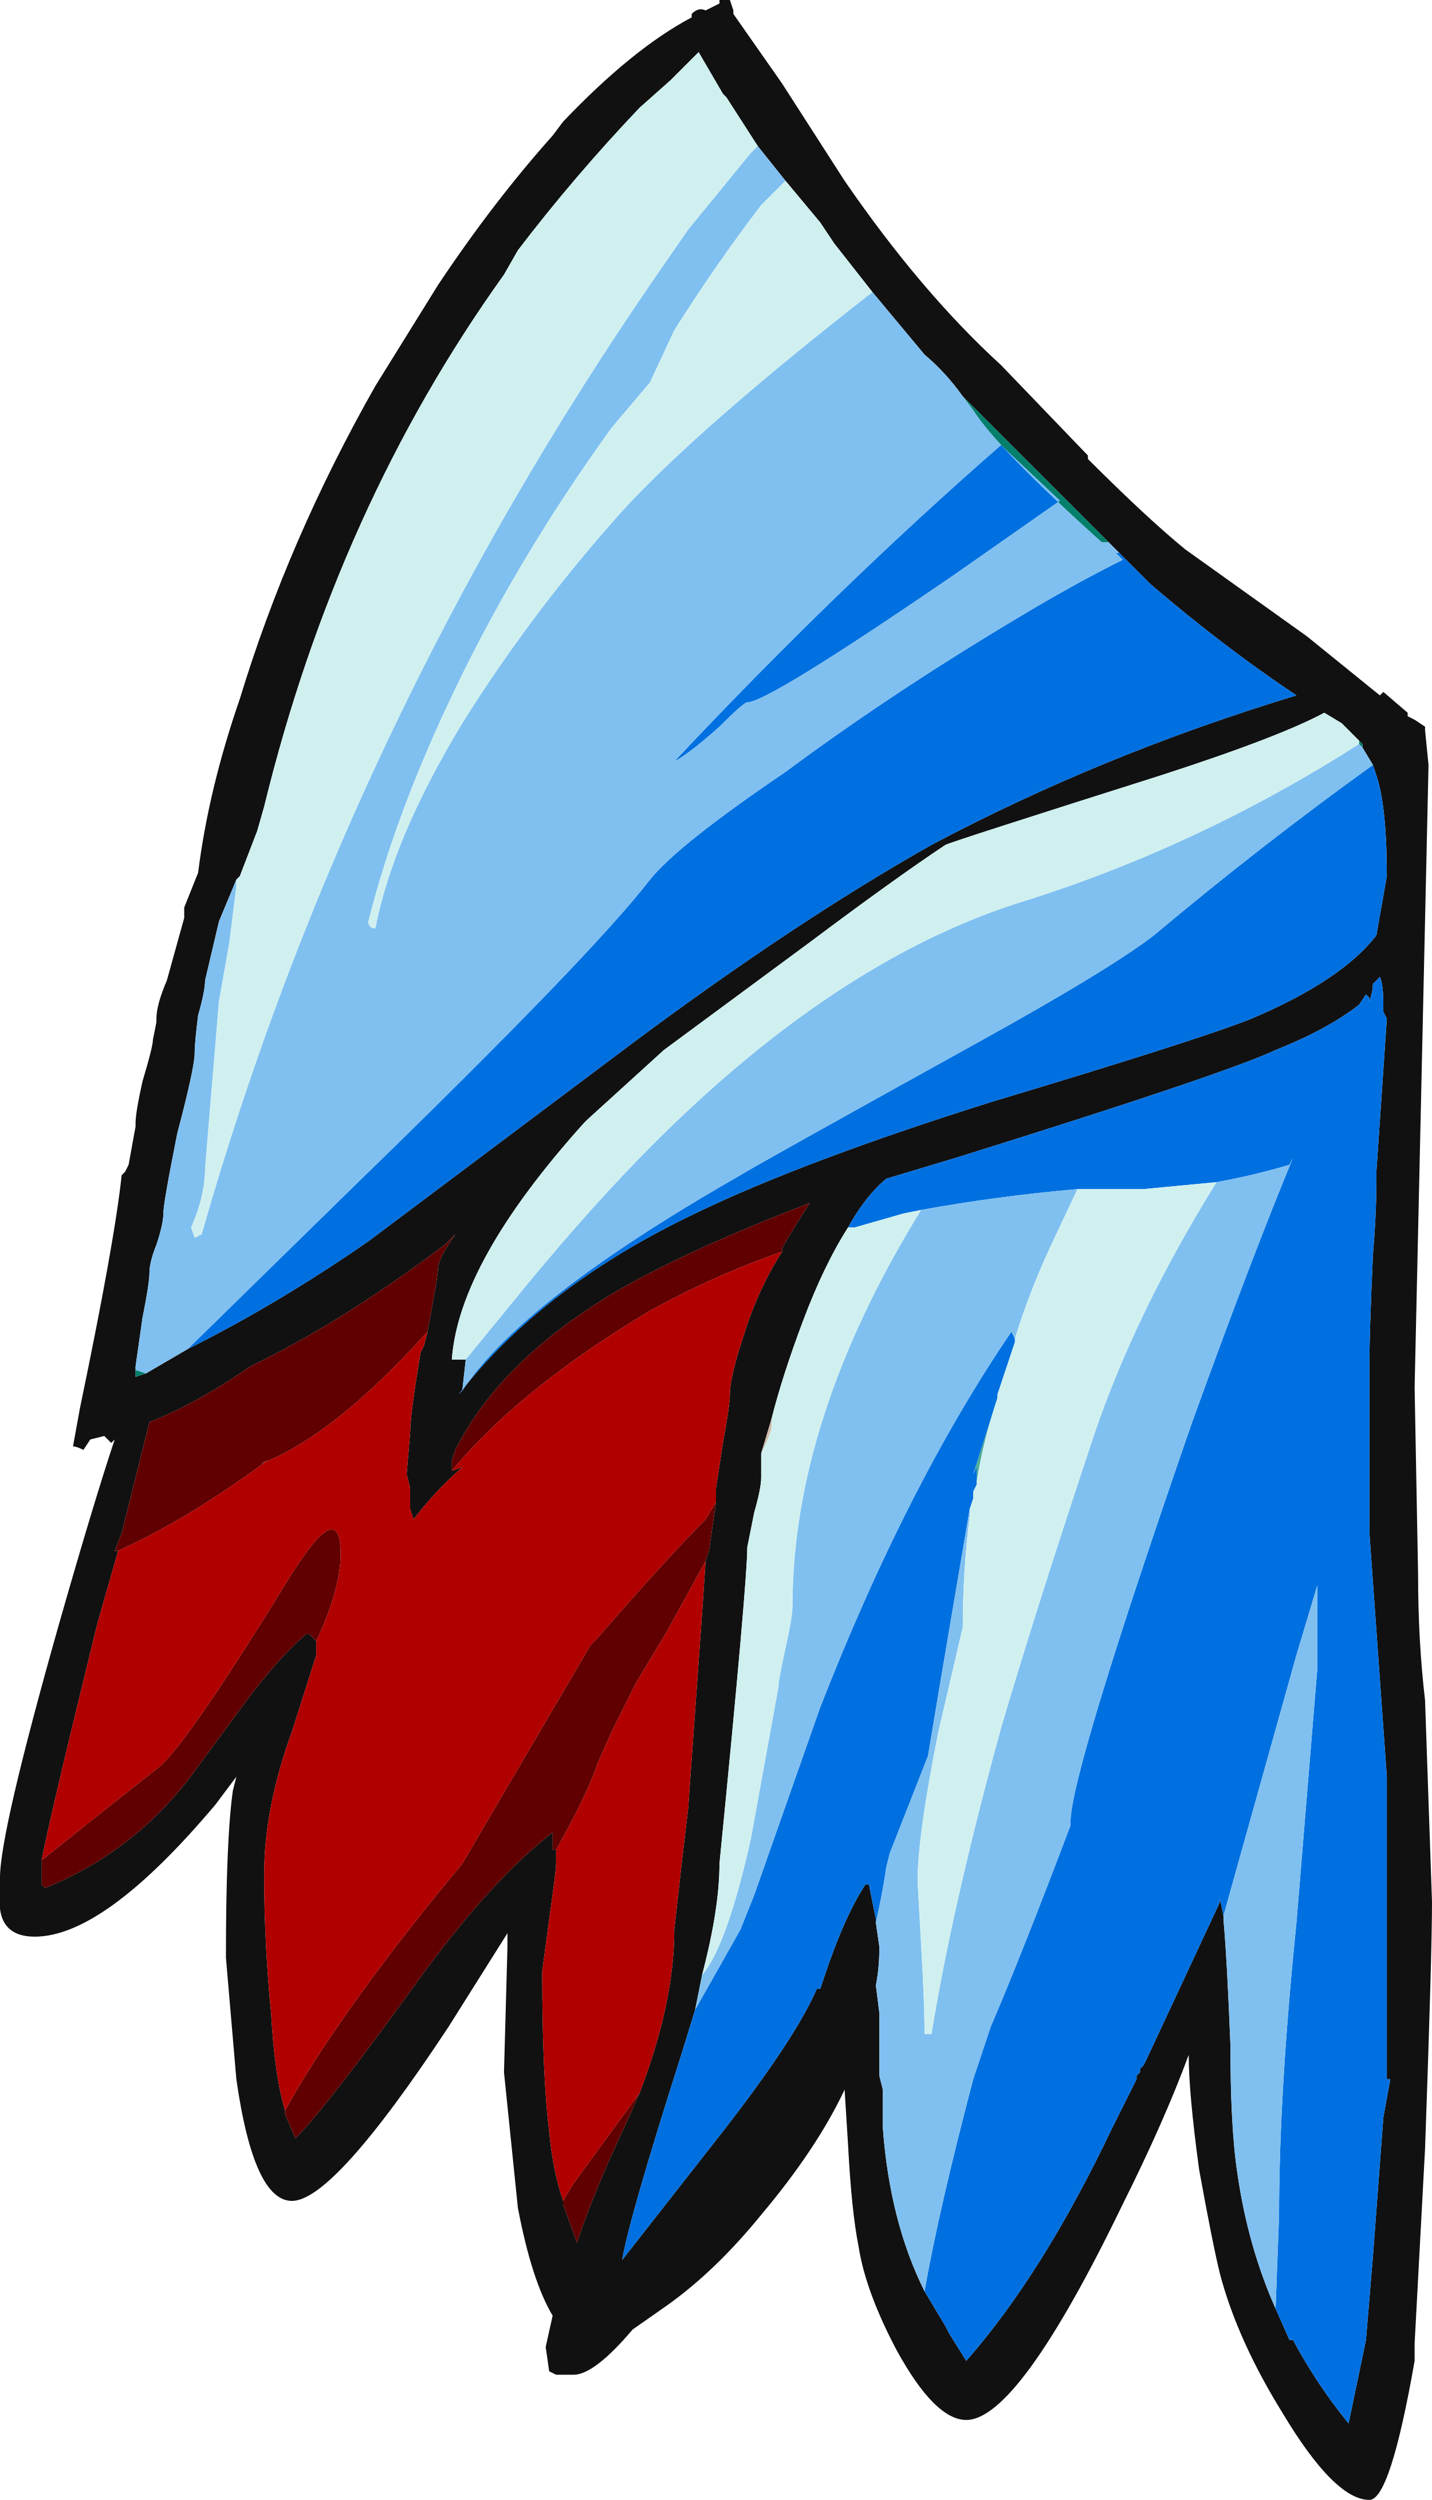 <?xml version="1.0" encoding="UTF-8" standalone="no"?>
<svg xmlns:ffdec="https://www.free-decompiler.com/flash" xmlns:xlink="http://www.w3.org/1999/xlink" ffdec:objectType="shape" height="35.95px" width="20.6px" xmlns="http://www.w3.org/2000/svg">
  <g transform="matrix(1.0, 0.0, 0.0, 1.0, 14.45, 5.0)">
    <path d="M-6.5 -3.05 L-6.35 -3.25 Q-5.35 -4.3 -4.5 -4.75 L-4.5 -4.8 Q-4.4 -4.9 -4.3 -4.85 L-4.1 -4.95 -4.1 -5.0 -3.95 -5.0 -3.9 -4.85 -3.9 -4.8 -3.2 -3.8 -2.3 -2.4 Q-1.2 -0.8 -0.05 0.25 L1.2 1.55 1.2 1.6 Q2.05 2.45 2.6 2.9 L4.35 4.15 5.4 5.0 5.45 4.95 5.8 5.25 5.8 5.3 5.9 5.35 6.05 5.45 6.05 5.5 6.1 6.0 5.9 14.95 5.95 17.65 Q5.95 18.6 6.05 19.45 L6.15 22.35 Q6.15 23.1 6.05 25.9 L5.9 28.7 5.9 28.95 Q5.55 30.95 5.25 30.95 4.75 30.95 4.0 29.7 3.35 28.65 3.1 27.7 3.0 27.3 2.8 26.2 2.65 25.1 2.65 24.55 2.3 25.5 1.7 26.7 0.2 29.8 -0.55 29.8 -1.0 29.8 -1.55 28.8 -2.0 27.95 -2.1 27.3 -2.2 26.8 -2.25 25.85 L-2.3 25.05 Q-2.7 25.9 -3.5 26.85 -4.15 27.65 -4.85 28.15 L-5.35 28.5 Q-5.9 29.15 -6.2 29.15 L-6.45 29.15 -6.55 29.1 -6.6 28.75 -6.5 28.3 Q-6.8 27.8 -7.0 26.75 L-7.2 24.8 -7.15 23.0 -7.15 22.8 -8.0 24.15 Q-9.65 26.65 -10.25 26.65 -10.8 26.65 -11.05 24.9 L-11.2 23.15 Q-11.2 21.45 -11.1 20.75 L-11.05 20.55 -11.35 20.95 Q-12.95 22.85 -13.95 22.85 -14.4 22.85 -14.45 22.45 L-14.45 22.0 Q-14.45 21.35 -13.6 18.35 -13.1 16.6 -12.8 15.7 L-12.85 15.75 -12.95 15.65 -13.15 15.7 -13.25 15.85 Q-13.35 15.8 -13.4 15.8 L-13.3 15.25 Q-12.8 12.85 -12.7 11.9 L-12.65 11.85 -12.6 11.75 -12.5 11.2 -12.5 11.15 Q-12.5 11.0 -12.4 10.55 -12.25 10.05 -12.25 9.95 L-12.2 9.7 -12.2 9.65 Q-12.2 9.45 -12.05 9.1 L-11.8 8.2 -11.8 8.05 -11.6 7.55 Q-11.45 6.35 -11.0 5.05 -10.3 2.75 -9.05 0.55 L-8.15 -0.9 Q-7.35 -2.1 -6.5 -3.05 M-3.55 -2.9 L-4.0 -3.6 -4.05 -3.65 -4.4 -4.25 -4.8 -3.85 -5.25 -3.45 Q-6.2 -2.45 -7.0 -1.4 L-7.2 -1.05 Q-9.6 2.3 -10.65 6.6 L-10.75 6.95 -11.0 7.6 -11.05 7.65 -11.3 8.25 -11.5 9.1 Q-11.5 9.25 -11.6 9.6 -11.65 10.0 -11.65 10.15 -11.65 10.35 -11.9 11.3 -12.1 12.3 -12.1 12.45 -12.1 12.6 -12.2 12.9 -12.3 13.15 -12.3 13.3 -12.3 13.45 -12.4 13.95 L-12.5 14.65 -12.5 14.7 -12.5 14.8 -12.35 14.75 -11.75 14.4 Q-10.45 13.75 -9.15 12.85 L-5.35 10.0 Q-3.0 8.25 -1.05 7.15 1.4 5.85 4.2 5.0 3.15 4.3 2.1 3.4 L1.65 2.95 1.5 2.8 -0.6 0.7 Q-0.85 0.35 -1.15 0.1 L-1.9 -0.8 -2.45 -1.5 -2.65 -1.8 -3.15 -2.4 -3.55 -2.9 M5.1 5.65 L4.85 5.4 4.6 5.25 Q3.95 5.6 2.25 6.15 -0.75 7.1 -0.85 7.15 -1.6 7.65 -2.8 8.55 L-4.9 10.1 -6.0 11.1 -6.05 11.15 Q-7.85 13.15 -7.95 14.55 L-7.75 14.55 -7.8 15.0 -7.85 15.05 Q-6.65 13.5 -4.45 12.45 -2.9 11.7 -0.2 10.85 2.8 9.95 3.55 9.65 4.85 9.1 5.35 8.45 L5.5 7.6 Q5.5 6.6 5.35 6.15 L5.3 6.0 5.15 5.75 5.15 5.7 5.1 5.65 M-8.3 14.15 Q-8.15 13.35 -8.15 13.25 -8.15 13.1 -7.9 12.75 L-8.05 12.9 Q-9.45 13.95 -10.65 14.55 L-10.85 14.65 Q-11.65 15.2 -12.3 15.45 L-12.7 17.05 -12.8 17.3 -12.75 17.3 -13.05 18.35 Q-13.75 21.2 -13.85 21.75 L-13.85 22.1 -13.8 22.15 Q-12.45 21.6 -11.6 20.4 L-10.9 19.45 Q-10.45 18.85 -10.05 18.5 L-10.0 18.5 -9.9 18.6 -9.9 18.8 -10.25 19.9 Q-10.65 21.0 -10.65 21.95 -10.65 22.95 -10.55 23.95 -10.5 24.85 -10.35 25.35 L-10.35 25.4 -10.2 25.75 Q-9.75 25.3 -8.45 23.5 -7.4 22.05 -6.5 21.35 L-6.5 21.6 -6.45 21.6 Q-6.45 21.7 -6.45 21.8 -6.45 21.9 -6.55 22.6 L-6.65 23.35 Q-6.65 24.85 -6.55 25.65 -6.5 26.2 -6.35 26.65 L-6.35 26.7 -6.15 27.25 Q-5.9 26.5 -5.45 25.55 L-5.25 25.1 Q-4.75 23.8 -4.75 22.75 L-4.65 21.85 -4.55 21.0 -4.35 18.2 -4.3 17.45 -4.25 17.3 -4.15 16.6 -4.15 16.4 -4.05 15.75 Q-3.95 15.2 -3.95 15.05 -3.95 14.8 -3.75 14.2 -3.55 13.55 -3.2 13.0 L-3.2 12.95 Q-3.0 12.6 -2.8 12.3 -4.5 12.95 -5.55 13.55 -7.25 14.55 -7.9 15.85 L-7.95 16.0 -7.95 16.1 -7.95 16.15 -7.8 16.1 Q-8.2 16.45 -8.5 16.85 L-8.55 16.7 -8.55 16.4 -8.6 16.2 -8.55 15.6 Q-8.55 15.35 -8.4 14.45 L-8.35 14.35 -8.3 14.15 M-1.15 27.95 L-0.85 28.45 -0.8 28.55 -0.55 28.95 Q0.55 27.7 1.55 25.6 L1.9 24.9 1.9 24.85 1.95 24.8 1.95 24.75 2.0 24.7 2.05 24.6 3.1 22.35 3.1 22.3 3.15 22.55 3.15 22.6 Q3.2 23.15 3.25 24.4 3.25 25.6 3.35 26.25 3.5 27.3 3.9 28.2 L4.1 28.65 4.15 28.65 Q4.5 29.3 4.95 29.85 L5.2 28.65 5.3 27.45 5.45 25.45 5.55 24.9 5.5 24.9 5.5 20.55 5.25 17.05 Q5.25 16.7 5.25 14.6 5.25 14.15 5.3 13.05 5.35 12.45 5.35 12.0 L5.35 11.85 5.5 9.65 5.45 9.55 5.45 9.45 Q5.45 9.15 5.4 9.05 5.35 9.1 5.3 9.15 5.3 9.25 5.25 9.4 L5.25 9.35 5.2 9.3 5.1 9.45 Q4.65 9.8 3.9 10.1 3.15 10.45 -0.7 11.65 L-1.7 11.95 Q-2.0 12.2 -2.25 12.65 -2.6 13.2 -2.9 14.0 -3.2 14.8 -3.35 15.4 L-3.5 15.9 -3.5 16.25 Q-3.5 16.4 -3.6 16.75 L-3.7 17.25 Q-3.7 17.75 -4.1 21.8 -4.1 22.45 -4.35 23.4 L-4.45 23.9 -4.65 24.55 Q-5.4 26.9 -5.5 27.5 L-4.05 25.65 Q-3.0 24.3 -2.7 23.6 L-2.65 23.6 -2.6 23.45 Q-2.3 22.55 -2.0 22.1 L-1.95 22.1 -1.85 22.6 -1.85 22.65 -1.8 23.0 Q-1.8 23.3 -1.85 23.55 L-1.8 23.95 -1.8 24.85 -1.75 25.05 -1.75 25.6 Q-1.65 26.95 -1.15 27.95" fill="#111111" fill-rule="evenodd" stroke="none"/>
    <path d="M-0.6 0.7 L1.5 2.8 1.4 2.8 Q-0.1 1.45 -0.45 0.9 L-0.6 0.7 M-12.35 14.75 L-12.5 14.8 -12.5 14.7 -12.35 14.75 M5.1 5.7 L5.1 5.65 5.15 5.7 5.15 5.75 5.1 5.7" fill="#037f6b" fill-rule="evenodd" stroke="none"/>
    <path d="M-0.1 15.1 Q-0.3 15.7 -0.4 16.3 L-0.4 16.35 -0.4 16.1 -0.45 16.2 -0.1 15.1" fill="#4eac98" fill-rule="evenodd" stroke="none"/>
    <path d="M-3.35 15.4 L-3.35 15.5 Q-3.35 15.6 -3.5 15.9 L-3.35 15.4" fill="#cfbaa9" fill-rule="evenodd" stroke="none"/>
    <path d="M1.65 2.95 L2.1 3.4 Q3.15 4.3 4.2 5.0 1.4 5.85 -1.05 7.15 -3.0 8.25 -5.35 10.0 L-9.15 12.85 Q-10.45 13.75 -11.75 14.4 L-9.35 12.05 Q-5.95 8.75 -5.1 7.65 -4.7 7.15 -3.15 6.1 -1.6 4.95 0.25 3.85 1.0 3.4 1.7 3.05 L1.6 2.95 1.65 2.95 M-4.1 5.45 Q-4.55 5.85 -4.75 5.95 -2.4 3.45 -0.05 1.4 L0.8 2.2 -0.7 3.25 Q-3.4 5.1 -3.7 5.1 -3.75 5.1 -4.1 5.45 M5.3 6.0 L5.35 6.15 Q5.5 6.6 5.5 7.6 L5.35 8.45 Q4.85 9.1 3.55 9.65 2.8 9.95 -0.2 10.85 -2.9 11.7 -4.45 12.45 -6.65 13.5 -7.85 15.05 L-7.8 15.0 Q-6.95 13.7 -3.8 11.9 -3.65 11.8 -0.4 10.0 1.5 8.95 2.15 8.45 3.7 7.15 5.3 6.0 M-1.2 12.4 L-1.45 12.45 -2.15 12.65 -2.25 12.65 Q-2.0 12.2 -1.7 11.95 L-0.7 11.65 Q3.15 10.45 3.9 10.1 4.65 9.8 5.1 9.45 L5.2 9.3 5.25 9.35 5.25 9.4 Q5.3 9.25 5.3 9.15 5.35 9.1 5.4 9.05 5.45 9.15 5.45 9.45 L5.45 9.55 5.5 9.65 5.35 11.85 5.35 12.0 Q5.35 12.45 5.3 13.05 5.25 14.15 5.25 14.6 5.25 16.7 5.25 17.05 L5.5 20.55 5.5 24.9 5.55 24.9 5.45 25.45 5.3 27.45 5.2 28.65 4.95 29.85 Q4.5 29.3 4.15 28.65 L4.1 28.65 3.9 28.2 3.95 26.85 Q3.95 25.1 4.2 22.65 L4.5 19.0 4.5 17.8 4.2 18.8 3.15 22.55 3.1 22.3 3.1 22.35 2.05 24.6 2.0 24.7 1.95 24.75 1.95 24.8 1.9 24.85 1.9 24.9 1.55 25.6 Q0.55 27.7 -0.55 28.95 L-0.8 28.55 -0.85 28.45 -1.15 27.95 Q-0.95 26.8 -0.45 24.9 L-0.2 24.15 Q0.25 23.1 0.95 21.25 L0.95 21.2 Q0.95 20.5 2.7 15.45 3.55 13.1 4.15 11.65 L4.1 11.75 Q3.6 11.9 3.05 12.0 L2.0 12.1 1.05 12.1 Q-0.1 12.2 -1.2 12.4 M0.15 14.25 L0.15 14.3 -0.1 15.05 -0.1 15.1 -0.45 16.2 -0.4 16.1 -0.4 16.35 -0.45 16.45 -0.45 16.55 -0.5 16.7 -0.95 19.35 -1.1 20.25 -1.65 21.65 -1.7 21.85 Q-1.75 22.2 -1.85 22.65 L-1.85 22.6 -1.95 22.1 -2.0 22.1 Q-2.3 22.55 -2.6 23.45 L-2.65 23.6 -2.7 23.6 Q-3.0 24.3 -4.05 25.65 L-5.5 27.5 Q-5.4 26.9 -4.65 24.55 L-4.45 23.9 -3.8 22.75 -3.6 22.25 -2.65 19.55 Q-1.4 16.35 0.1 14.15 L0.15 14.25" fill="#0070e0" fill-rule="evenodd" stroke="none"/>
    <path d="M-11.05 7.65 L-11.05 7.75 -11.15 8.55 -11.3 9.4 -11.5 11.8 Q-11.5 12.2 -11.7 12.65 L-11.65 12.8 -11.55 12.75 Q-9.45 5.4 -5.0 -1.05 L-4.55 -1.7 -3.65 -2.8 -3.55 -2.9 -3.15 -2.4 -3.5 -2.05 Q-4.15 -1.2 -4.75 -0.25 L-5.1 0.5 -5.65 1.15 Q-6.95 2.95 -7.85 4.8 -8.75 6.65 -9.15 8.25 -9.15 8.35 -9.05 8.35 -8.8 7.05 -7.8 5.4 -6.8 3.8 -5.5 2.35 -4.4 1.15 -1.9 -0.8 L-1.15 0.1 Q-0.85 0.35 -0.6 0.7 L-0.45 0.9 Q-0.1 1.45 1.4 2.8 L1.5 2.8 1.65 2.95 1.6 2.95 1.7 3.05 Q1.0 3.4 0.25 3.85 -1.6 4.95 -3.15 6.1 -4.7 7.15 -5.1 7.65 -5.95 8.75 -9.35 12.05 L-11.75 14.4 -12.35 14.75 -12.5 14.7 -12.5 14.65 -12.4 13.95 Q-12.3 13.45 -12.3 13.3 -12.3 13.15 -12.2 12.9 -12.1 12.6 -12.1 12.45 -12.1 12.3 -11.9 11.3 -11.65 10.35 -11.65 10.15 -11.65 10.0 -11.6 9.6 -11.5 9.25 -11.5 9.1 L-11.3 8.25 -11.05 7.65 M-4.1 5.45 Q-3.75 5.1 -3.7 5.1 -3.4 5.1 -0.7 3.25 L0.8 2.2 -0.05 1.4 Q-2.4 3.45 -4.75 5.95 -4.55 5.85 -4.1 5.45 M-7.75 14.55 L-6.85 13.45 Q-5.9 12.3 -5.05 11.45 -2.45 8.85 0.15 8.0 2.75 7.2 5.1 5.7 L5.15 5.75 5.3 6.0 Q3.7 7.15 2.15 8.45 1.5 8.95 -0.4 10.0 -3.65 11.8 -3.8 11.9 -6.95 13.7 -7.8 15.0 L-7.75 14.55 M-1.2 12.4 Q-0.1 12.2 1.05 12.1 L0.65 12.95 Q0.35 13.6 0.15 14.25 L0.1 14.15 Q-1.4 16.35 -2.65 19.55 L-3.6 22.25 -3.8 22.75 -4.45 23.9 -4.35 23.4 Q-4.0 23.0 -3.65 21.45 L-3.25 19.25 Q-3.25 19.15 -3.15 18.7 -3.05 18.25 -3.05 18.1 -3.05 15.4 -1.2 12.4 M3.05 12.0 Q3.6 11.9 4.1 11.75 L4.15 11.65 Q3.55 13.1 2.7 15.45 0.95 20.5 0.95 21.2 L0.95 21.25 Q0.25 23.1 -0.2 24.15 L-0.45 24.9 Q-0.95 26.8 -1.15 27.95 -1.65 26.95 -1.75 25.6 L-1.75 25.05 -1.8 24.85 -1.8 23.95 -1.85 23.55 Q-1.8 23.3 -1.8 23.0 L-1.85 22.65 Q-1.75 22.2 -1.7 21.85 L-1.65 21.65 -1.1 20.25 -0.95 19.35 -0.5 16.7 -0.5 16.8 Q-0.6 17.6 -0.6 18.4 L-0.95 19.9 Q-1.25 21.4 -1.25 22.05 L-1.2 22.95 Q-1.15 23.8 -1.15 24.25 L-1.05 24.25 Q-0.75 22.4 -0.05 19.85 0.45 18.15 1.3 15.6 1.9 13.85 3.05 12.0 M3.15 22.55 L4.2 18.8 4.5 17.8 4.5 19.0 4.2 22.65 Q3.95 25.1 3.95 26.85 L3.9 28.2 Q3.5 27.3 3.35 26.25 3.25 25.6 3.25 24.4 3.2 23.15 3.15 22.6 L3.15 22.55" fill="#80c0f0" fill-rule="evenodd" stroke="none"/>
    <path d="M-11.05 7.65 L-11.0 7.6 -10.75 6.95 -10.65 6.6 Q-9.6 2.3 -7.2 -1.05 L-7.0 -1.4 Q-6.2 -2.45 -5.25 -3.45 L-4.8 -3.85 -4.4 -4.25 -4.05 -3.65 -4.0 -3.6 -3.55 -2.9 -3.65 -2.8 -4.55 -1.7 -5.0 -1.05 Q-9.45 5.4 -11.55 12.75 L-11.65 12.8 -11.7 12.65 Q-11.5 12.2 -11.5 11.8 L-11.3 9.4 -11.15 8.55 -11.05 7.75 -11.05 7.65 M-3.15 -2.4 L-2.65 -1.8 -2.45 -1.5 -1.9 -0.8 Q-4.4 1.15 -5.5 2.35 -6.8 3.8 -7.8 5.4 -8.8 7.05 -9.05 8.35 -9.15 8.35 -9.15 8.25 -8.75 6.65 -7.85 4.8 -6.95 2.95 -5.65 1.15 L-5.1 0.5 -4.75 -0.25 Q-4.15 -1.2 -3.5 -2.05 L-3.15 -2.4 M-7.75 14.55 L-7.95 14.55 Q-7.85 13.15 -6.05 11.15 L-6.0 11.1 -4.9 10.1 -2.8 8.55 Q-1.6 7.65 -0.85 7.15 -0.75 7.1 2.25 6.15 3.95 5.6 4.6 5.25 L4.85 5.4 5.1 5.65 5.1 5.7 Q2.75 7.2 0.15 8.0 -2.45 8.85 -5.05 11.45 -5.9 12.3 -6.85 13.45 L-7.75 14.55 M-2.25 12.65 L-2.15 12.65 -1.45 12.45 -1.2 12.4 Q-3.05 15.4 -3.05 18.1 -3.05 18.25 -3.15 18.7 -3.25 19.15 -3.25 19.25 L-3.65 21.45 Q-4.0 23.0 -4.35 23.4 -4.1 22.45 -4.1 21.8 -3.7 17.75 -3.7 17.25 L-3.6 16.75 Q-3.5 16.4 -3.5 16.25 L-3.5 15.9 Q-3.35 15.6 -3.35 15.5 L-3.35 15.4 Q-3.2 14.8 -2.9 14.0 -2.6 13.2 -2.25 12.65 M1.05 12.1 L2.0 12.1 3.05 12.0 Q1.9 13.85 1.3 15.6 0.45 18.15 -0.05 19.85 -0.75 22.4 -1.05 24.25 L-1.15 24.25 Q-1.15 23.8 -1.2 22.95 L-1.25 22.05 Q-1.25 21.4 -0.95 19.9 L-0.6 18.4 Q-0.6 17.6 -0.5 16.8 L-0.5 16.7 -0.45 16.55 -0.45 16.45 -0.4 16.35 -0.4 16.3 Q-0.3 15.7 -0.1 15.1 L-0.1 15.05 0.15 14.3 0.15 14.25 Q0.35 13.6 0.65 12.95 L1.05 12.1" fill="#d0f0f0" fill-rule="evenodd" stroke="none"/>
    <path d="M-12.75 17.3 L-12.8 17.3 -12.7 17.05 -12.3 15.45 Q-11.65 15.2 -10.85 14.65 L-10.65 14.55 Q-9.45 13.95 -8.05 12.9 L-7.9 12.75 Q-8.15 13.1 -8.15 13.25 -8.15 13.35 -8.3 14.15 -9.65 15.65 -10.7 16.05 L-10.6 16.0 Q-11.75 16.85 -12.75 17.3 M-7.95 16.1 L-7.95 16.0 -7.9 15.85 Q-7.25 14.55 -5.55 13.55 -4.5 12.95 -2.8 12.3 -3.0 12.6 -3.2 12.95 L-3.2 13.0 Q-4.2 13.35 -5.1 13.85 -6.95 14.95 -7.95 16.15 L-7.95 16.1 M-4.15 16.6 L-4.25 17.3 -4.3 17.45 -4.85 18.45 -5.3 19.2 -5.65 19.9 -5.85 20.35 Q-6.0 20.8 -6.45 21.6 L-6.5 21.6 -6.5 21.35 Q-7.4 22.05 -8.45 23.5 -9.75 25.3 -10.2 25.75 L-10.35 25.4 -10.35 25.35 -10.15 25.0 Q-9.3 23.6 -7.8 21.8 L-5.95 18.65 -5.85 18.55 Q-4.85 17.4 -4.3 16.85 L-4.15 16.6 M-5.25 25.1 L-5.45 25.55 Q-5.9 26.5 -6.15 27.25 L-6.35 26.7 -6.35 26.65 -6.2 26.4 -5.25 25.1 M-9.9 18.6 L-10.0 18.5 -10.05 18.5 Q-10.45 18.85 -10.9 19.45 L-11.6 20.4 Q-12.45 21.6 -13.8 22.15 L-13.85 22.1 -13.85 21.75 Q-13.1 21.15 -12.15 20.4 -11.75 20.05 -10.45 17.95 -10.0 17.2 -9.8 17.05 -9.55 16.85 -9.55 17.35 -9.55 17.85 -9.9 18.6" fill="#600000" fill-rule="evenodd" stroke="none"/>
    <path d="M-12.75 17.3 Q-11.75 16.85 -10.6 16.0 L-10.7 16.05 Q-9.65 15.65 -8.3 14.15 L-8.35 14.35 -8.4 14.45 Q-8.55 15.35 -8.55 15.6 L-8.6 16.2 -8.55 16.4 -8.55 16.7 -8.5 16.85 Q-8.2 16.45 -7.8 16.1 L-7.95 16.15 -7.95 16.1 -7.95 16.15 Q-6.95 14.95 -5.1 13.85 -4.2 13.35 -3.2 13.0 -3.55 13.55 -3.75 14.2 -3.95 14.8 -3.95 15.05 -3.95 15.2 -4.05 15.75 L-4.15 16.4 -4.15 16.6 -4.3 16.85 Q-4.85 17.4 -5.85 18.55 L-5.95 18.65 -7.8 21.8 Q-9.3 23.6 -10.15 25.0 L-10.35 25.35 Q-10.5 24.85 -10.55 23.95 -10.65 22.95 -10.65 21.95 -10.65 21.0 -10.25 19.9 L-9.9 18.8 -9.9 18.6 Q-9.55 17.85 -9.55 17.35 -9.55 16.85 -9.8 17.05 -10.0 17.2 -10.45 17.95 -11.75 20.05 -12.15 20.4 -13.1 21.15 -13.85 21.75 -13.75 21.2 -13.05 18.35 L-12.75 17.3 M-4.3 17.45 L-4.35 18.2 -4.55 21.0 -4.65 21.85 -4.75 22.75 Q-4.75 23.8 -5.25 25.1 L-6.2 26.4 -6.35 26.65 Q-6.5 26.2 -6.55 25.65 -6.65 24.85 -6.65 23.35 L-6.55 22.6 Q-6.45 21.9 -6.45 21.8 -6.45 21.7 -6.45 21.6 -6.0 20.8 -5.85 20.35 L-5.65 19.9 -5.3 19.2 -4.85 18.45 -4.3 17.45" fill="#b00000" fill-rule="evenodd" stroke="none"/>
  </g>
</svg>

